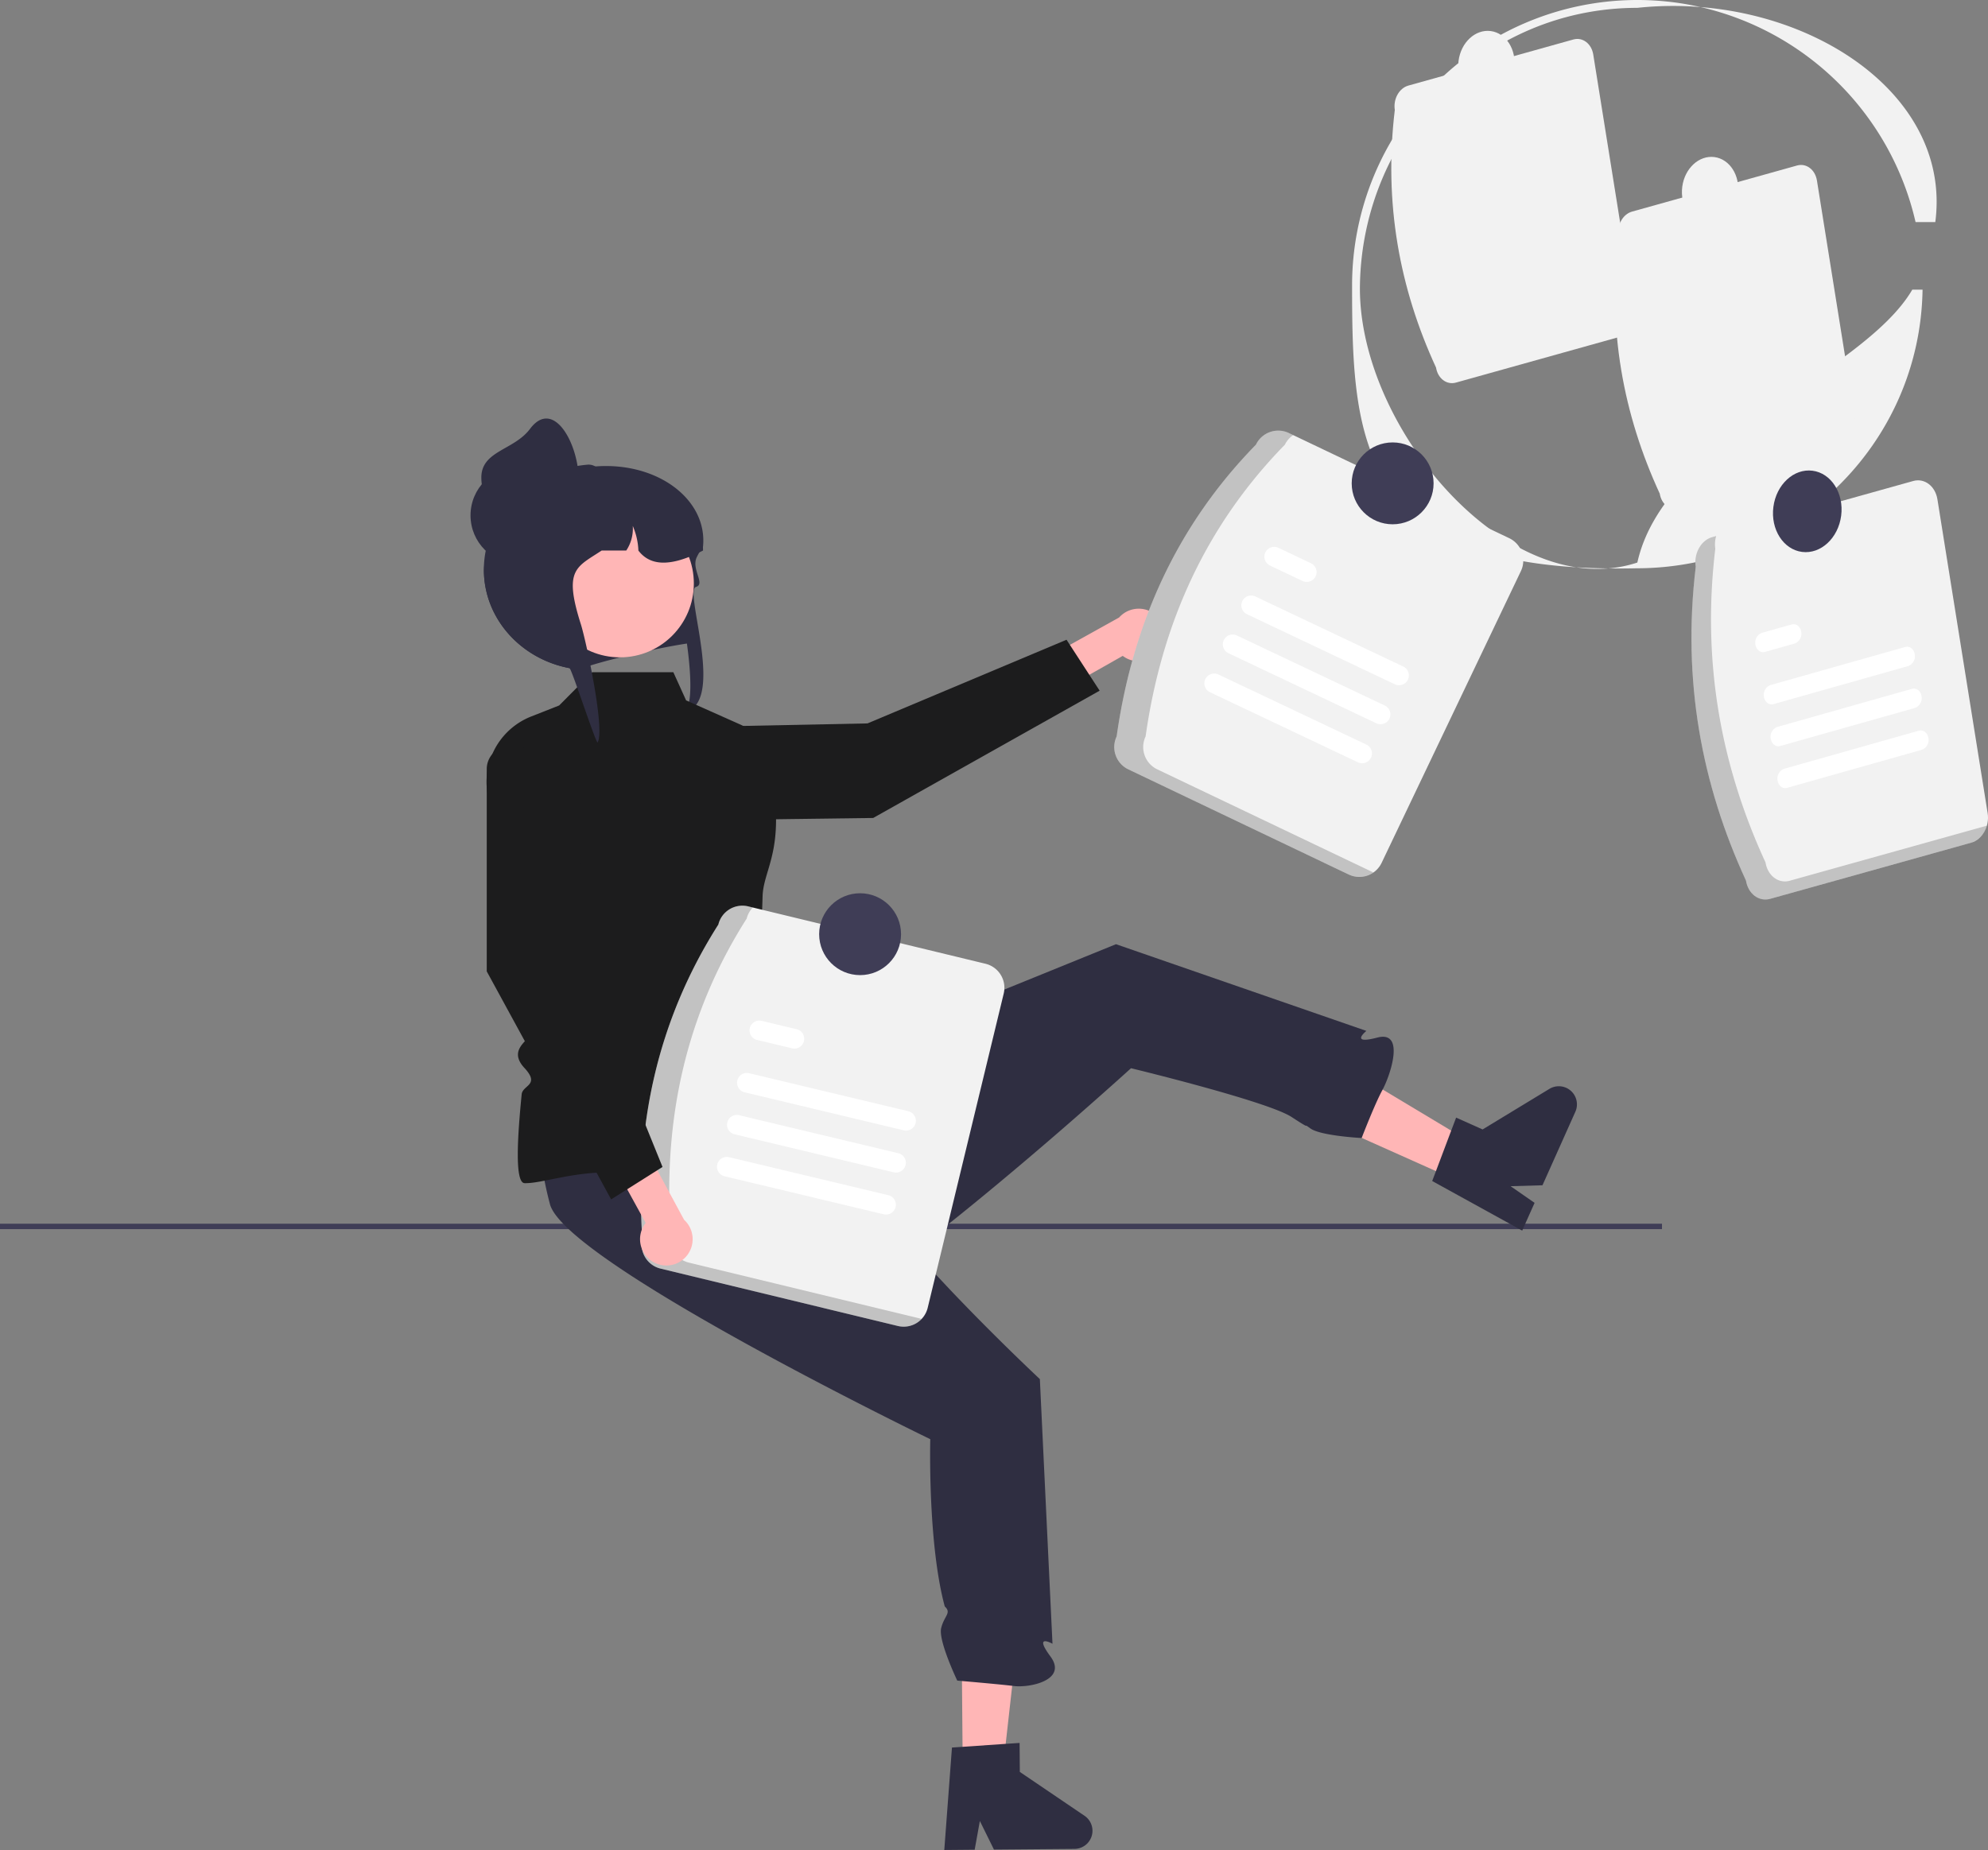 <svg xmlns="http://www.w3.org/2000/svg" width="735.165" height="684.285" viewBox="0 0 735.165 684.285" xmlns:xlink="http://www.w3.org/1999/xlink" role="img" artist="Katerina Limpitsouni" source="https://undraw.co/"><rect x="0" y="0" width="735.165" height="684.285" fill="#808080" stroke="none"/><path d="M940.795,190h7.301c5.593-42.939-37.441-75.546-86.799-79.526A105.837,105.837,0,0,1,940.795,190Z" transform="translate(-232.418 -107.857)" fill="#f2f2f2"/><path d="M827.188,318.111q-6.197-.076-11.875-.418A50.575,50.575,0,0,0,827.188,318.111Z" transform="translate(-232.418 -107.857)" fill="#f2f2f2"/><path d="M735.324,213.348c.953-56.559,46.021-102.588,102.588-102.588a125.181,125.181,0,0,1,23.384-.286,105.523,105.523,0,0,0-128.875,102.874c0,53.63,1.919,99.385,82.892,104.345C774.289,311.462,734.576,257.759,735.324,213.348Z" transform="translate(-232.418 -107.857)" fill="#f2f2f2"/><path d="M939.585,215c-18.543,31.723-91.452,54.987-101.673,100.937a46.801,46.801,0,0,1-10.725,2.174c3.36.041,6.825.028,10.427-.055,57.615,0,104.874-45.662,105.767-103.056Z" transform="translate(-232.418 -107.857)" fill="#f2f2f2"/><path d="M846.191,290.437c-13.484-29.251-19.388-60.775-15.253-95.312-.639-4.018,1.601-8.044,5.006-9l61.045-17.055c3.407-.947,6.688,1.537,7.335,5.552l15.253,95.312c.639,4.018-1.601,8.044-5.006,9l-61.045,17.055C850.12,296.936,846.838,294.453,846.191,290.437Z" transform="translate(-232.418 -107.857)" fill="#f2f2f2"/><ellipse cx="864.812" cy="178.285" rx="12.433" ry="10.378" transform="translate(344.761 905.264) rotate(-82.638)" fill="#f2f2f2"/><path d="M763.471,243.827c-13.484-29.251-19.388-60.775-15.253-95.312-.639-4.018,1.601-8.044,5.006-9l61.045-17.055c3.407-.947,6.688,1.537,7.335,5.552l15.253,95.312c.639,4.018-1.601,8.044-5.006,9l-61.045,17.055C767.399,250.327,764.117,247.843,763.471,243.827Z" transform="translate(-232.418 -107.857)" fill="#f2f2f2"/><ellipse cx="782.092" cy="131.675" rx="12.433" ry="10.378" transform="translate(318.866 782.588) rotate(-82.638)" fill="#f2f2f2"/><rect y="452.637" width="614.606" height="2" fill="#3f3d56"/><path d="M482.418,324.495c-.725-2.538,9.411,20.72,7,21-10.983,1.26-35.319,6.94-42.968,10-.345-.04-.689-.08-1.023-.13-.821-.09-1.621-.22-2.411-.37-17.811-3.37-31.286-18-31.651-35.66-.02-.25-.02-.51-.02-.76a33.48,33.48,0,0,1,.193-3.65,34.333,34.333,0,0,1,.861-4.91l-.041-.01c-7.092-6.66-4.103-19.01,4.934-24.22a32.551,32.551,0,0,1,12.786-4.15,34.279,34.279,0,0,1,3.678-.2h11.54a53.631,53.631,0,0,1,7.244-1.05h.02c23.232-1.77,41.55,12.39,39.837,29.62-.01.02-.03.04-.041.06-.496.74-.932,1.44-1.317,2.11-.375.63-.689,1.23-.962,1.8-2.118,4.4,3.326,9.937-.284,10.97-4.8,1.374,12.625,46.55-6.375,46.55C492.66,374.122,484.418,331.495,482.418,324.495Z" transform="translate(-232.418 -107.857)" fill="#2f2e41"/><polygon points="356.007 653.298 370.991 653.171 377.622 594.033 355.51 594.219 356.007 653.298" fill="#ffb6b6"/><path d="M636.417,784.981a6.707,6.707,0,0,1-6.641,6.757l-29.79.249-5.215-10.571-1.915,10.625-11.24.102,2.838-37.895,3.911-.26,15.951-1.1,5.146-.345.09,10.722,23.93,16.231A6.696,6.696,0,0,1,636.417,784.981Z" transform="translate(-232.418 -107.857)" fill="#2f2e41"/><path d="M607.418,731.495c-5.96-.72-21-2-21-2s-7.1-14.82-5.95-19.43c1.13-4.63,3.95-5.57,1.33-7.99-6.38-23.58-5.36-61.88-5.36-61.88s-34.34-16.63-69.11-35.88c-33.99-18.83-68.39-40.16-71.5-50.91a136.945,136.945,0,0,1-4.12-23.47c-.52-5.2-.84-10.3-1.04-14.87-.47-10.46-.28-18.19-.28-18.19l43.33-.72,28.7-.66h3v5l7.54,12.82s13.03,15.15,11.5,16.56c-1.85,1.71-1.29,3.23,5.28,4.47a21.362,21.362,0,0,0,5.66.23c10.61-.81,15.05,5.26,15.31,6.59,1.78,9.39,19.63,29.79,36.35,47.2h.01c15.43,16.08,29.89,29.6,29.89,29.6l.82,17.25,3.85,80.65s-7.22-4.04-.77,4.67C627.308,729.255,613.378,732.205,607.418,731.495Z" transform="translate(-232.418 -107.857)" fill="#2f2e41"/><polygon points="537.561 436.107 543.678 422.427 492.655 391.8 483.627 411.987 537.561 436.107" fill="#ffb6b6"/><path d="M811.607,510.229a6.707,6.707,0,0,1,3.383,8.85l-12.164,27.194-11.782.346,8.866,6.161-4.582,10.264-33.281-18.342,1.39-3.665,5.634-14.963,1.827-4.823,9.788,4.377,24.713-15.011A6.696,6.696,0,0,1,811.607,510.229Z" transform="translate(-232.418 -107.857)" fill="#2f2e41"/><path d="M743.733,510.855c-.035.078-.077.149-.112.213-2.788,5.117-7.363,16.956-7.648,17.686a.109.109,0,0,0-.014.042s-15.095-.778-18.953-3.546c-3.865-2.789,1.984,1.62-6.929-4.211-4.609-3.032-20.395-7.765-34.534-11.632-13.155-3.598-24.876-6.427-24.876-6.427s-10.361,9.43-25.373,22.462l-.007.007c-13.943,12.077-31.91,27.264-49.322,40.863-37.278,10.965-76.624,20.465-86.459,15.127a136.945,136.945,0,0,1-19.598-13.554l10.128-26.548L506.821,513.288l28.195-11.457,11.03-4.485,15.445-6.268,83.62-33.975,92.603,32.075s-6.45,5.211,4.047,2.462C752.117,488.936,746.646,505.37,743.733,510.855Z" transform="translate(-232.418 -107.857)" fill="#2f2e41"/><path d="M451.418,356.495h30l4.723,10.426,20.091,8.952A18.26,18.26,0,0,1,516.629,388.649c7.234,33.071-1.917,39.943-2.211,50.846-1,37-6.153,44.36-5.576,53.494.172,2.734,1.841,13.542,7.209,12.524s2.474,3.255,3.745,4.916c1.098,1.435,6.87-.469,3.247,4.298s11.868,17.768,2.376,17.768c-18,0-54,9-68,9s-24.819,4.151-31,4c-3.767-.092-2.589-17.659-1.084-32.872.341-3.445,6.956-3.355,1.02-9.742s1.051-9.706,1.064-11.387c.013-1.786,3.365-6.284-.817-13.642s-.327-4.313-.509-6.624c-1.4-17.805-3.406-40.507-3.406-40.507l-8.844-24.89a26.041,26.041,0,0,1,14.982-32.943l10.374-4.092Z" transform="translate(-232.418 -107.857)" fill="#1c1c1d"/><path d="M662.113,347.314a9.743,9.743,0,0,1-14.503,3.139l-42.261,23.926-9.492-10.062,50.402-28.05a9.73,9.73,0,0,1,15.854,11.048Z" transform="translate(-232.418 -107.857)" fill="#ffb6b6"/><path d="M471.831,403.79l-.644,7.705,84.134-1.082,83.746-47.08-12.243-18.844-73.608,30.949-52.316,1.061A29.776,29.776,0,0,0,471.831,403.79Z" transform="translate(-232.418 -107.857)" fill="#1c1c1d"/><circle cx="229.261" cy="215.822" r="27.322" fill="#ffb6b6"/><path d="M492.397,311.495c-.456.24-.902.46-1.358.68-.476.23-.952.46-1.429.67-9.149,4.15-16.596,4.61-21.114-1.35a25.26,25.26,0,0,0-2.077-9.1,14.627,14.627,0,0,1-2.411,9.1h-9.098c-9.372,6.22-14.184,6.87-7.68,27.29,1.814,5.69,9.025,38.8,6.188,43.71-.821-.09-9.612-27.35-10.403-27.5-17.811-3.37-31.286-18-31.651-35.66.02-.9.081-1.8.172-2.68a47.717,47.717,0,0,1,3.86-5.04,30.593,30.593,0,0,1,3.171-13.61,31.304,31.304,0,0,1,11.895-12.94,55.163,55.163,0,0,1,9.503-3.57c.081-.02.152-.04.233-.06,1.003-.27,2.026-.52,3.05-.73a56.096,56.096,0,0,1,6.403-.97c.152-.01.304-.02.446-.02a4.825,4.825,0,0,1,2.442.67c.01,0,.01.01.02.01a4.597,4.597,0,0,1,1.358,1.21,4.65,4.65,0,0,1,.993,2.89h10.132q.562,0,1.125.03a27.166,27.166,0,0,1,26.19,25.54C492.386,310.545,492.397,311.015,492.397,311.495Z" transform="translate(-232.418 -107.857)" fill="#2f2e41"/><circle cx="192" cy="190.637" r="18" fill="#2f2e41"/><path d="M446.418,284.495c.344,9.935-8.059,18-18,18a18,18,0,0,1-18-18c0-9.941,12.039-10.044,18-18C436.85,255.24,445.954,271.096,446.418,284.495Z" transform="translate(-232.418 -107.857)" fill="#2f2e41"/><path d="M469.952,566.075c-2.795-41.473,5.387-80.485,28.111-116.235a9.14,9.14,0,0,1,11.02-6.728l87.783,21.23a9.14,9.14,0,0,1,6.727,11.02l-28.111,116.235a9.14,9.14,0,0,1-11.02,6.727l-87.783-21.23A9.14,9.14,0,0,1,469.952,566.075Z" transform="translate(-232.418 -107.857)" fill="#f2f2f2"/><path d="M487.155,574.884a9.14,9.14,0,0,1-6.727-11.02c-2.795-41.473,5.387-80.485,28.111-116.235a9.022,9.022,0,0,1,2.272-4.098l-1.727-.418a9.14,9.14,0,0,0-11.02,6.727c-22.724,35.75-30.906,74.762-28.111,116.235A9.14,9.14,0,0,0,476.68,577.095l87.783,21.23a9.099,9.099,0,0,0,8.748-2.629Z" transform="translate(-232.418 -107.857)" opacity="0.2" style="isolation:isolate"/><path d="M566.635,525.952l-58.865-14.064a3.631,3.631,0,0,1,1.688-7.064l58.865,14.064a3.631,3.631,0,0,1-1.688,7.064Z" transform="translate(-232.418 -107.857)" fill="#fff"/><path d="M525.348,495.614l-12.95-3.094a3.631,3.631,0,0,1,1.665-7.069l.022.005,12.95,3.094a3.631,3.631,0,0,1-1.688,7.064Z" transform="translate(-232.418 -107.857)" fill="#fff"/><path d="M559.216,557.006l-58.865-14.064a3.631,3.631,0,0,1,1.688-7.064l58.865,14.064a3.631,3.631,0,1,1-1.665,7.069Z" transform="translate(-232.418 -107.857)" fill="#fff"/><path d="M562.925,541.479,504.061,527.416a3.631,3.631,0,0,1,1.679-7.066l.008.002L564.613,534.416a3.631,3.631,0,0,1-1.688,7.064Z" transform="translate(-232.418 -107.857)" fill="#fff"/><circle cx="318.064" cy="345.545" r="15.141" fill="#3f3d56"/><path d="M474.139,574.744a9.743,9.743,0,0,1-2.952-14.542l-23.38-42.565,10.183-9.362,27.4,50.758a9.73,9.73,0,0,1-11.251,15.711Z" transform="translate(-232.418 -107.857)" fill="#ffb6b6"/><path d="M446.83,386.329,421.683,383.903a8.454,8.454,0,0,0-9.266,8.415V467.15l46,84.345,19-12-30-74Z" transform="translate(-232.418 -107.857)" fill="#1c1c1d"/><path d="M645.354,380.257c5.831-41.156,21.894-77.637,51.511-107.923a9.14,9.14,0,0,1,12.171-4.307l81.506,38.902a9.14,9.14,0,0,1,4.306,12.171l-51.511,107.923a9.14,9.14,0,0,1-12.171,4.307l-81.506-38.902A9.14,9.14,0,0,1,645.354,380.257Z" transform="translate(-232.418 -107.857)" fill="#f2f2f2"/><path d="M660.367,392.428a9.14,9.14,0,0,1-4.307-12.171c5.831-41.157,21.894-77.637,51.511-107.923a9.022,9.022,0,0,1,3.069-3.541l-1.604-.766a9.14,9.14,0,0,0-12.171,4.306c-29.617,30.287-45.68,66.767-51.511,107.923a9.14,9.14,0,0,0,4.307,12.171L731.167,431.33a9.099,9.099,0,0,0,9.102-.766Z" transform="translate(-232.418 -107.857)" opacity="0.2" style="isolation:isolate"/><path d="M748.239,360.966l-54.691-25.918a3.631,3.631,0,0,1,3.11-6.563l54.691,25.918a3.631,3.631,0,0,1-3.11,6.563Z" transform="translate(-232.418 -107.857)" fill="#fff"/><path d="M714.108,322.755l-12.032-5.702a3.631,3.631,0,1,1,3.089-6.573l.021.01,12.032,5.702a3.631,3.631,0,0,1-3.11,6.563Z" transform="translate(-232.418 -107.857)" fill="#fff"/><path d="M734.566,389.819l-54.691-25.918a3.631,3.631,0,0,1,3.11-6.563l54.691,25.918a3.631,3.631,0,1,1-3.089,6.573Z" transform="translate(-232.418 -107.857)" fill="#fff"/><path d="M741.403,375.393l-54.691-25.918a3.631,3.631,0,0,1,3.102-6.567l.008.004,54.691,25.918a3.631,3.631,0,0,1-3.11,6.563Z" transform="translate(-232.418 -107.857)" fill="#fff"/><circle cx="515" cy="178.787" r="15.141" fill="#3f3d56"/><path d="M878.077,433.574c-16.421-35.623-23.612-74.015-18.575-116.074-.778-4.893,1.949-9.796,6.097-10.961l74.343-20.77c4.149-1.153,8.146,1.871,8.933,6.762l18.575,116.074c.778,4.893-1.949,9.796-6.097,10.961l-74.343,20.77C882.86,441.489,878.864,438.464,878.077,433.574Z" transform="translate(-232.418 -107.857)" fill="#f2f2f2"/><path d="M894.247,433.637c-4.149,1.153-8.145-1.871-8.933-6.762-16.421-35.623-23.612-74.015-18.576-116.074a10.728,10.728,0,0,1,.323-4.671l-1.463.409c-4.147,1.165-6.875,6.068-6.097,10.961-5.036,42.06,2.155,80.452,18.576,116.074.787,4.89,4.784,7.915,8.933,6.762l74.343-20.77a8.834,8.834,0,0,0,5.774-6.29Z" transform="translate(-232.418 -107.857)" opacity="0.2" style="isolation:isolate"/><path d="M938.08,354.218,888.288,368.299c-1.65.464-3.243-.737-3.557-2.683a3.858,3.858,0,0,1,2.412-4.362l49.793-14.081c1.651-.46,3.241.744,3.552,2.691a3.859,3.859,0,0,1-2.408,4.353Z" transform="translate(-232.418 -107.857)" fill="#fff"/><path d="M896.103,345.885,885.149,348.982c-1.649.473-3.246-.72-3.568-2.664a3.862,3.862,0,0,1,2.404-4.376l.019-.005,10.954-3.098c1.651-.46,3.241.744,3.552,2.691A3.859,3.859,0,0,1,896.103,345.885Z" transform="translate(-232.418 -107.857)" fill="#fff"/><path d="M943.113,385.188l-49.793,14.081c-1.651.46-3.241-.744-3.552-2.691a3.859,3.859,0,0,1,2.408-4.353L941.968,378.143c1.649-.473,3.246.72,3.568,2.664a3.862,3.862,0,0,1-2.404,4.376Z" transform="translate(-232.418 -107.857)" fill="#fff"/><path d="M940.597,369.703l-49.793,14.081c-1.65.469-3.245-.727-3.563-2.672a3.859,3.859,0,0,1,2.411-4.37l.007-.002L939.452,362.658c1.651-.46,3.241.744,3.552,2.691a3.859,3.859,0,0,1-2.408,4.353Z" transform="translate(-232.418 -107.857)" fill="#fff"/><ellipse cx="900.754" cy="296.99" rx="15.141" ry="12.638" transform="translate(258.37 1044.403) rotate(-82.638)" fill="#3f3d56"/></svg>
